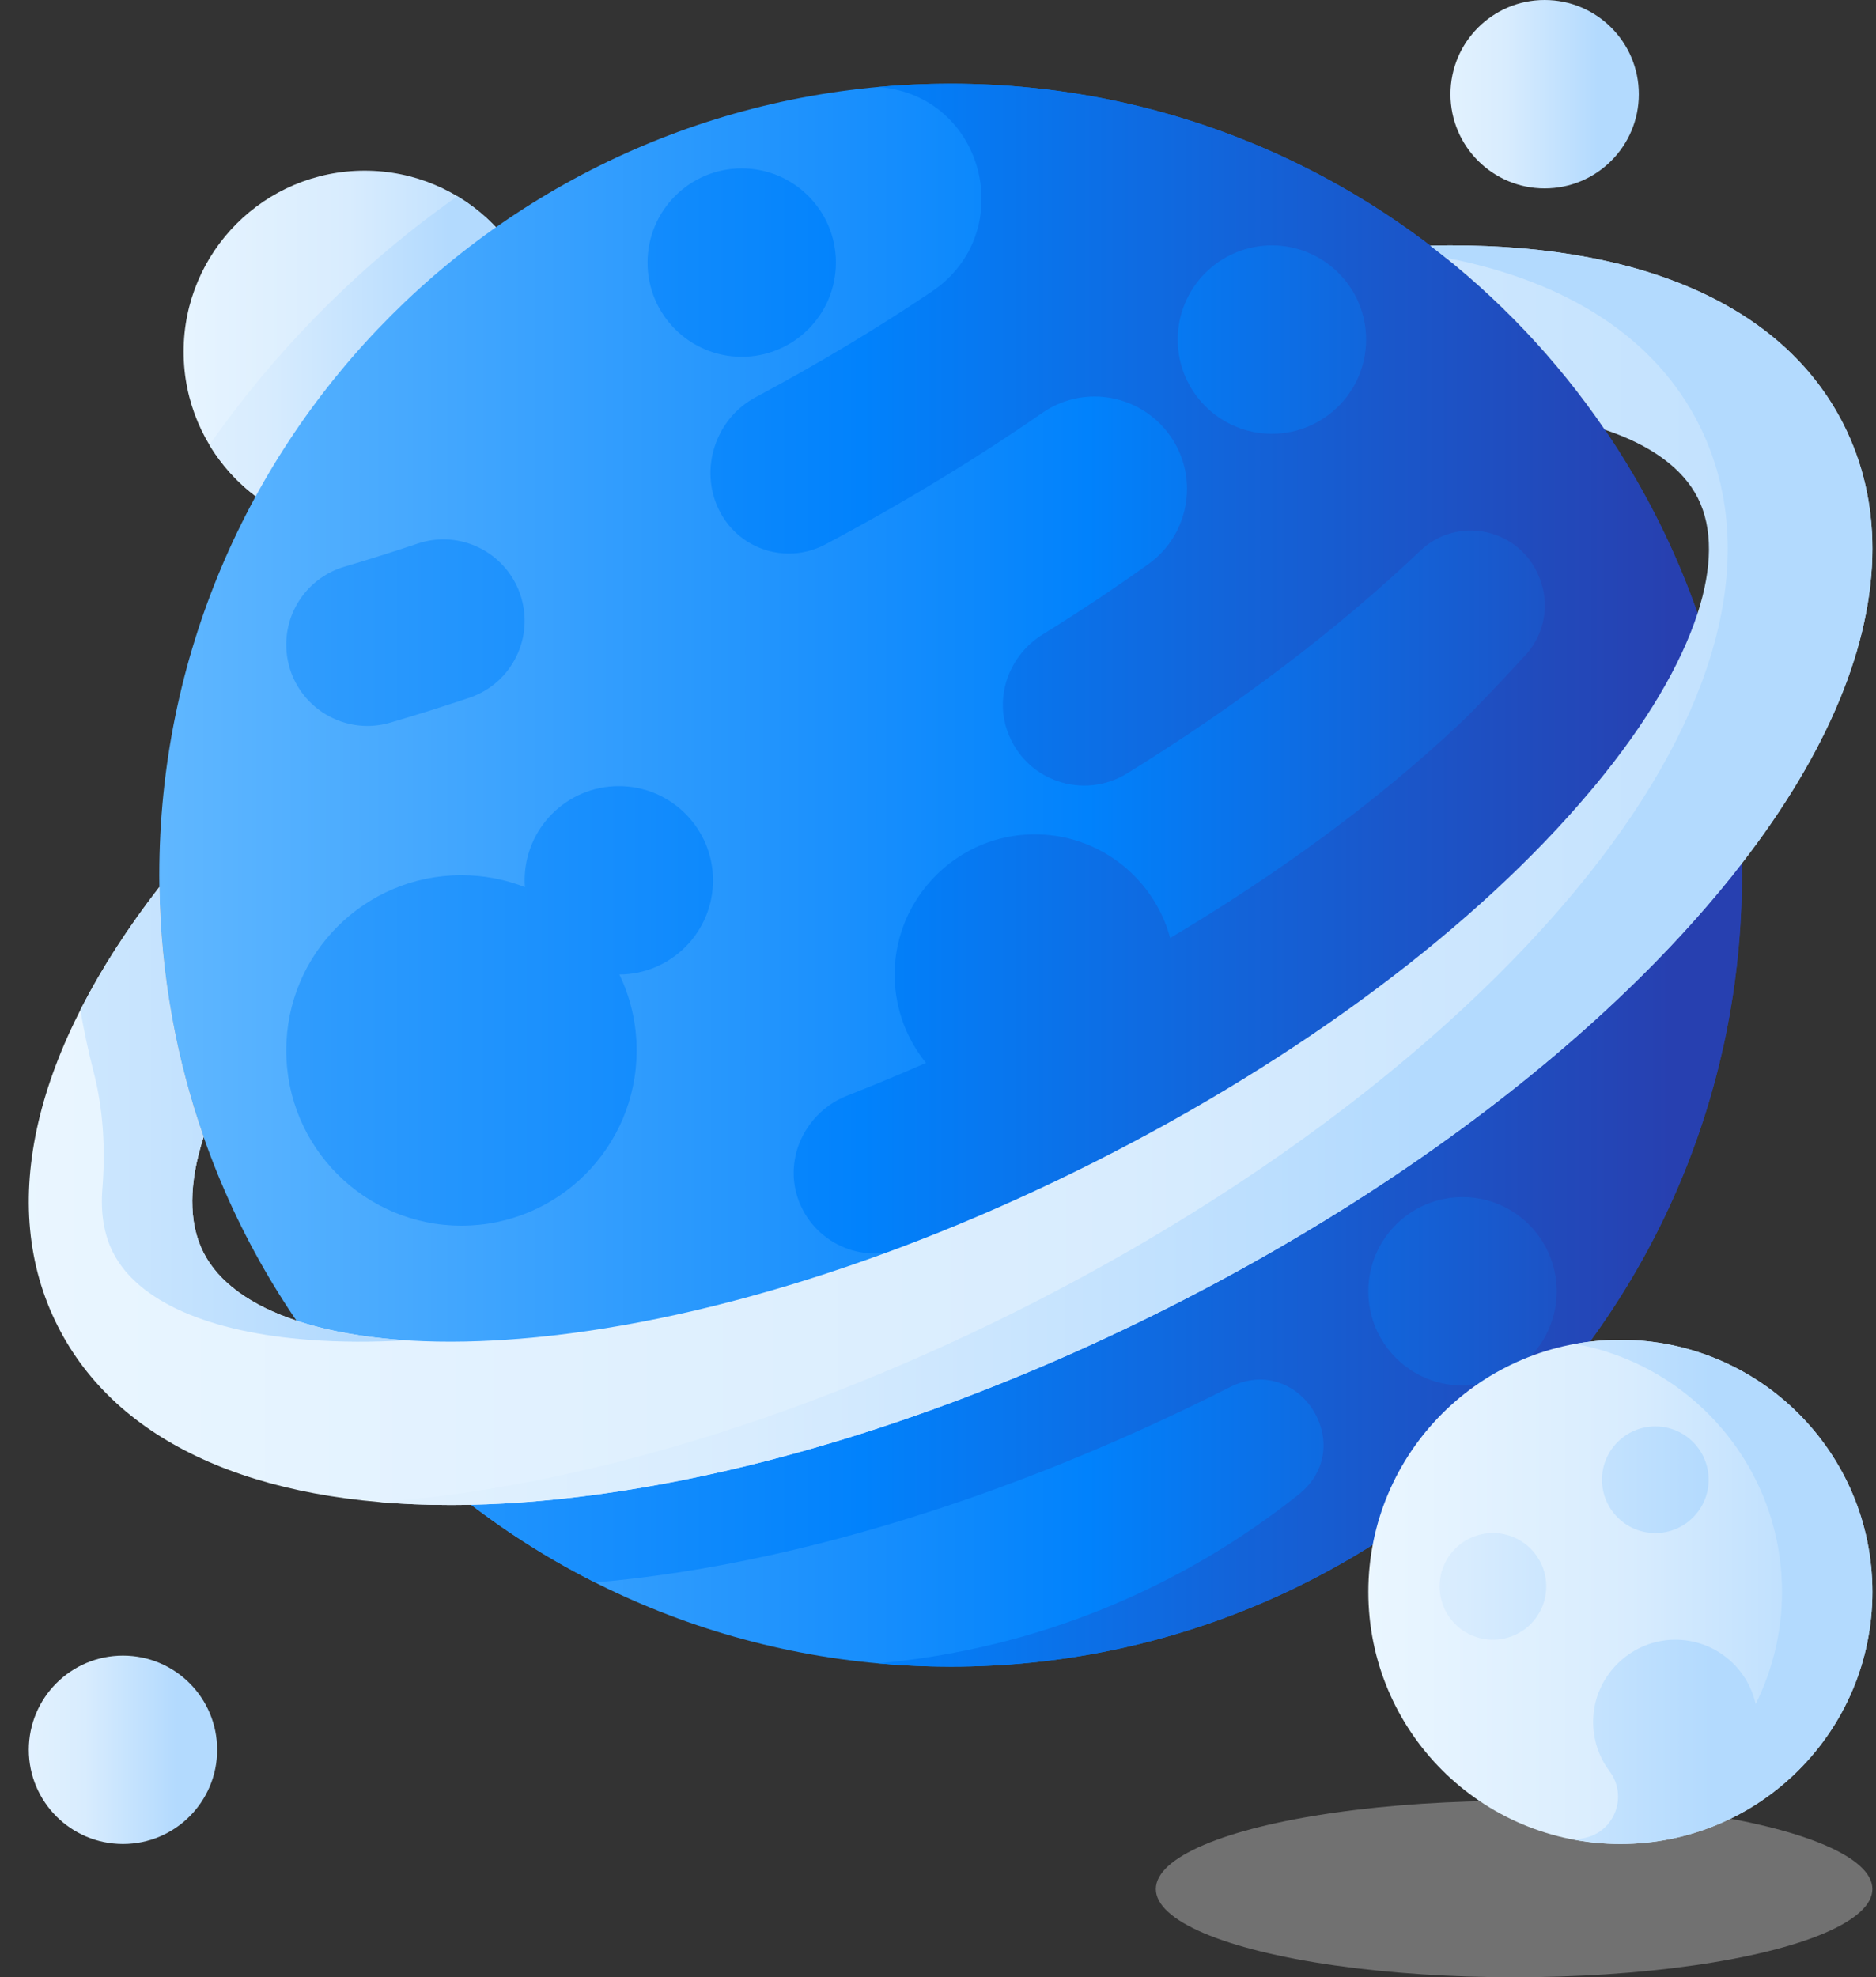 <svg width="521" height="549" viewBox="0 0 521 549" fill="none" xmlns="http://www.w3.org/2000/svg">
<rect x="0" y="0" width="521" height="549" fill="#333333" stroke="none"/>
<g id="uranus2">
<g id="full">
<ellipse id="shadow" cx="420.5" cy="524.5" rx="99.5" ry="24.5" fill="#939393" fill-opacity="0.65"/>
<g id="back-moons">
<g id="Group">
<path id="Vector" d="M101.256 147.917C129.015 147.917 151.519 125.413 151.519 97.653C151.519 69.894 129.015 47.39 101.256 47.39C73.496 47.39 50.992 69.894 50.992 97.653C50.992 125.413 73.496 147.917 101.256 147.917Z" fill="url(#paint0_linear)"/>
<path id="Vector_2" d="M58.167 123.541C76.932 96.723 100.252 73.331 127.013 54.491C141.688 63.268 151.519 79.31 151.519 97.653C151.519 125.413 129.015 147.917 101.256 147.917C82.965 147.917 66.961 138.145 58.167 123.541Z" fill="url(#paint1_linear)"/>
</g>
<path id="Vector_3" d="M428.978 52.31C443.423 52.31 455.133 40.6 455.133 26.155C455.133 11.71 443.423 0 428.978 0C414.533 0 402.823 11.71 402.823 26.155C402.823 40.6 414.533 52.31 428.978 52.31Z" fill="url(#paint2_linear)"/>
</g>
<g id="planet">
<path id="Vector_4" d="M264.001 462.761C385.372 462.761 483.762 364.37 483.762 243C483.762 121.629 385.372 23.238 264.001 23.238C142.63 23.238 44.24 121.629 44.24 243C44.24 364.37 142.63 462.761 264.001 462.761Z" fill="url(#paint3_linear)"/>
<g id="Group_2">
<path id="Vector_5" d="M108.396 200.647C115.676 198.51 122.994 196.207 130.338 193.741C142.254 189.742 148.581 176.743 144.423 164.882L144.42 164.873C140.341 153.238 127.668 147.004 115.981 150.934C109.193 153.217 102.435 155.347 95.723 157.321C85.424 160.35 78.666 170.183 79.572 180.881C80.776 195.097 94.707 204.667 108.396 200.647Z" fill="url(#paint4_linear)"/>
<path id="Vector_6" d="M176.806 291.66C176.806 284.108 175.085 276.959 172.016 270.582C186.387 270.496 198.012 258.822 198.012 244.431C198.012 229.986 186.302 218.275 171.857 218.275C157.413 218.275 145.702 229.986 145.702 244.431C145.702 245.063 145.732 245.688 145.776 246.308C140.309 244.182 134.369 243.003 128.15 243.003C101.277 243.003 79.492 264.788 79.492 291.66C79.492 318.533 101.277 340.317 128.15 340.317C155.021 340.316 176.806 318.532 176.806 291.66Z" fill="url(#paint5_linear)"/>
<path id="Vector_7" d="M205.989 99.066C220.435 99.066 232.145 87.356 232.145 72.91C232.145 58.465 220.435 46.755 205.989 46.755C191.544 46.755 179.834 58.465 179.834 72.91C179.834 87.356 191.544 99.066 205.989 99.066Z" fill="url(#paint6_linear)"/>
<path id="Vector_8" d="M264.001 23.241C257.225 23.241 250.528 23.563 243.913 24.165C273.478 26.344 283.146 64.543 258.781 80.957C243.491 91.247 227.097 101.085 209.829 110.311C198.636 116.295 194.078 130.39 199.75 141.734C203.555 149.344 211.155 153.701 219.066 153.701C222.489 153.701 225.983 152.878 229.235 151.151C250.609 139.807 270.818 127.539 289.511 114.618C300.343 107.119 315.121 109.167 323.604 119.236C327.68 124.065 329.647 129.928 329.647 135.741C329.647 143.702 325.963 151.583 318.935 156.622C309.599 163.308 299.801 169.834 289.591 176.149C280.525 181.75 276.209 192.854 279.732 202.903C284.652 216.918 300.915 222.228 313.052 214.729C343.903 195.655 371.491 174.733 394.45 152.908C404.861 143.009 421.948 146.744 427.379 160.046C427.429 160.176 427.489 160.317 427.539 160.447C430.501 167.746 428.985 176.108 423.654 181.901C417.44 188.657 409.479 197.1 405.363 200.965C383.016 221.987 355.729 242.156 324.979 260.438C320.301 243.07 303.907 230.501 284.792 231.736C264.995 233.031 249.173 249.374 248.48 269.202C248.139 279.04 251.462 288.106 257.174 295.133C249.886 298.315 242.587 301.347 235.299 304.208C223.935 308.666 217.65 321.205 221.595 332.75C225.772 344.948 239.244 351.162 251.181 346.494C262.525 342.066 273.87 337.268 285.184 332.117C347.828 303.546 403.034 266.812 443.03 227.368C443.401 232.529 443.582 237.749 443.582 243C443.582 248.17 443.401 253.29 443.05 258.359C411.929 290.144 369.172 320.432 320.2 345.138C263.017 373.981 204.74 391.519 155.758 394.632C154.965 394.682 154.172 394.732 153.379 394.772C132.508 395.917 114.517 394.2 100.643 389.983C118.844 410.202 140.74 427.018 165.276 439.376C180.706 438.061 196.809 435.561 213.373 431.927C254.273 422.962 297.913 407.17 340.63 385.616C340.931 385.466 341.232 385.315 341.534 385.165C360.709 375.447 377.454 401.569 360.638 414.971C328.011 440.952 287.834 457.858 243.913 461.834C250.528 462.436 257.225 462.758 264.001 462.758C385.375 462.758 483.759 364.373 483.759 243C483.759 121.626 385.375 23.241 264.001 23.241ZM353.229 120.441C338.783 120.441 327.077 108.735 327.077 94.289C327.077 79.843 338.783 68.137 353.229 68.137C367.676 68.137 379.392 79.843 379.392 94.289C379.392 108.735 367.676 120.441 353.229 120.441ZM406.166 384.693C391.72 384.693 380.004 372.987 380.004 358.541C380.004 344.094 391.72 332.378 406.166 332.378C420.612 332.378 432.318 344.094 432.318 358.541C432.318 372.987 420.612 384.693 406.166 384.693Z" fill="url(#paint7_linear)"/>
</g>
<path id="Vector_9" d="M511.999 117.861C495.123 84.4 454.535 66.922 397.211 68.197C415.964 82.513 432.348 99.78 445.67 119.307C458.36 123.533 467.325 129.968 471.521 138.281C475.718 146.583 475.567 157.596 471.451 170.296C466.833 184.511 457.245 200.835 443.181 217.851C442.679 218.454 442.177 219.056 441.665 219.658C410.061 257.225 361.331 293.687 304.138 322.55C246.954 351.393 188.677 368.931 139.696 372.043C138.903 372.094 138.109 372.144 137.316 372.184C115.3 373.389 96.487 371.411 82.332 366.682C69.642 362.456 60.677 356.021 56.481 347.708C52.284 339.406 52.435 328.403 56.551 315.703C48.921 293.918 44.624 270.567 44.273 246.262C9.166 291.619 -0.893 334.667 16.003 368.138C32.306 400.464 70.736 417.872 124.998 417.872C126.906 417.872 128.833 417.852 130.791 417.802C133.742 417.742 136.744 417.621 139.786 417.461C158.027 416.467 177.343 413.716 197.311 409.339C238.21 400.374 281.851 384.582 324.567 363.028C367.274 341.474 405.905 315.754 437.418 288.186C452.808 274.723 466.502 260.819 478.137 246.734C480.075 244.395 481.942 242.066 483.729 239.737C507.712 208.756 520 178.859 520 152.346C520 140.038 517.35 128.472 511.999 117.861Z" fill="url(#paint8_linear)"/>
<path id="Vector_10" d="M520 152.346C520 178.859 507.712 208.756 483.729 239.737C481.942 242.066 480.075 244.395 478.137 246.734C466.502 260.819 452.808 274.723 437.418 288.186C405.905 315.754 367.274 341.474 324.567 363.028C281.851 384.582 238.21 400.374 197.311 409.339C177.343 413.716 158.027 416.467 139.786 417.461C136.744 417.621 133.742 417.742 130.791 417.802C128.833 417.852 126.906 417.872 124.998 417.872C118.262 417.872 111.767 417.601 105.522 417.069C112.509 416.547 119.647 415.784 126.916 414.77C136.774 413.405 146.874 411.588 157.134 409.339C198.033 400.374 241.674 384.582 284.391 363.028C327.097 341.474 365.728 315.754 397.241 288.186C412.631 274.723 426.325 260.819 437.96 246.734C456.442 224.367 468.911 202.471 475.155 181.901C478.257 171.691 479.824 161.802 479.824 152.346C479.824 140.038 477.173 128.472 471.822 117.861C459.725 93.877 435.43 78.106 401.518 71.57C400.102 70.426 398.667 69.301 397.211 68.197C454.535 66.922 495.123 84.4 511.999 117.861C517.35 128.472 520 140.038 520 152.346Z" fill="url(#paint9_linear)"/>
<path id="Vector_11" d="M82.323 366.682C69.633 362.456 60.668 356.021 56.482 347.708C52.285 339.406 52.436 328.403 56.552 315.703C52.95 305.424 50.1 294.81 48.056 283.899C45.757 271.679 44.46 259.105 44.274 246.262C35.309 257.844 27.988 269.275 22.321 280.435C23.322 286.267 24.557 292.02 26.013 297.684C28.724 308.238 29.303 319.181 28.436 330.043C27.9 336.762 28.849 342.724 31.364 347.707C38.271 361.381 58.048 369.954 86.087 372.032C94.35 372.655 103.315 372.705 112.882 372.153C112.882 372.143 112.882 372.143 112.882 372.143C101.205 371.401 90.905 369.544 82.323 366.682Z" fill="url(#paint10_linear)"/>
</g>
<g id="front-moons">
<g id="Group_3">
<path id="Vector_12" d="M450.003 511.998C488.661 511.998 519.999 480.66 519.999 442.002C519.999 403.344 488.661 372.005 450.003 372.005C411.345 372.005 380.007 403.344 380.007 442.002C380.007 480.66 411.345 511.998 450.003 511.998Z" fill="url(#paint11_linear)"/>
<g id="Group_4">
<path id="Vector_13" d="M450.004 372.005C445.716 372.005 441.525 372.412 437.449 373.15C470.113 379.069 494.891 407.632 494.891 442.002C494.891 453.195 492.249 463.765 487.577 473.144C485.209 462.483 475.394 454.623 463.868 455.32C452.668 455.996 443.45 464.994 442.528 476.178C442.044 482.053 443.785 487.51 447 491.799C452.105 498.609 448.523 508.438 440.218 510.293C439.302 510.498 438.379 510.685 437.45 510.854C441.525 511.592 445.716 511.998 450.005 511.998C488.663 511.998 520.001 480.66 520.001 442.002C520.001 403.344 488.661 372.005 450.004 372.005Z" fill="url(#paint12_linear)"/>
<path id="Vector_14" d="M414.61 455.278C422.788 455.278 429.418 448.648 429.418 440.47C429.418 432.292 422.788 425.662 414.61 425.662C406.432 425.662 399.802 432.292 399.802 440.47C399.802 448.648 406.432 455.278 414.61 455.278Z" fill="url(#paint13_linear)"/>
<path id="Vector_15" d="M459.71 425.662C467.888 425.662 474.518 419.032 474.518 410.854C474.518 402.676 467.888 396.046 459.71 396.046C451.532 396.046 444.902 402.676 444.902 410.854C444.902 419.032 451.532 425.662 459.71 425.662Z" fill="url(#paint14_linear)"/>
</g>
</g>
<path id="Vector_16" d="M34.156 511.998C48.601 511.998 60.311 500.288 60.311 485.843C60.311 471.398 48.601 459.688 34.156 459.688C19.71 459.688 8 471.398 8 485.843C8 500.288 19.71 511.998 34.156 511.998Z" fill="url(#paint15_linear)"/>
</g>
</g>
</g>
<defs>
<linearGradient id="paint0_linear" x1="39.849" y1="97.653" x2="149.073" y2="97.653" gradientUnits="userSpaceOnUse">
<stop stop-color="#EAF6FF"/>
<stop offset="0.521" stop-color="#D8ECFE"/>
<stop offset="1" stop-color="#B3DAFE"/>
</linearGradient>
<linearGradient id="paint1_linear" x1="17.763" y1="101.203" x2="124.867" y2="101.203" gradientUnits="userSpaceOnUse">
<stop stop-color="#EAF6FF"/>
<stop offset="0.521" stop-color="#D8ECFE"/>
<stop offset="1" stop-color="#B3DAFE"/>
</linearGradient>
<linearGradient id="paint2_linear" x1="390.613" y1="26.155" x2="443.83" y2="26.155" gradientUnits="userSpaceOnUse">
<stop stop-color="#EAF6FF"/>
<stop offset="0.521" stop-color="#D8ECFE"/>
<stop offset="1" stop-color="#B3DAFE"/>
</linearGradient>
<linearGradient id="paint3_linear" x1="44.241" y1="243" x2="483.762" y2="243" gradientUnits="userSpaceOnUse">
<stop stop-color="#60B7FF"/>
<stop offset="0.586" stop-color="#0182FC"/>
<stop offset="1" stop-color="#2740B0"/>
</linearGradient>
<linearGradient id="paint4_linear" x1="-79.005" y1="175.664" x2="464.133" y2="175.664" gradientUnits="userSpaceOnUse">
<stop stop-color="#60B7FF"/>
<stop offset="0.586" stop-color="#0182FC"/>
<stop offset="1" stop-color="#2740B0"/>
</linearGradient>
<linearGradient id="paint5_linear" x1="-79.005" y1="279.296" x2="464.133" y2="279.296" gradientUnits="userSpaceOnUse">
<stop stop-color="#60B7FF"/>
<stop offset="0.586" stop-color="#0182FC"/>
<stop offset="1" stop-color="#2740B0"/>
</linearGradient>
<linearGradient id="paint6_linear" x1="-79.005" y1="72.91" x2="464.133" y2="72.91" gradientUnits="userSpaceOnUse">
<stop stop-color="#60B7FF"/>
<stop offset="0.586" stop-color="#0182FC"/>
<stop offset="1" stop-color="#2740B0"/>
</linearGradient>
<linearGradient id="paint7_linear" x1="-78.999" y1="243" x2="464.13" y2="243" gradientUnits="userSpaceOnUse">
<stop stop-color="#60B7FF"/>
<stop offset="0.586" stop-color="#0182FC"/>
<stop offset="1" stop-color="#2740B0"/>
</linearGradient>
<linearGradient id="paint8_linear" x1="-5.924" y1="243.002" x2="604.331" y2="243.002" gradientUnits="userSpaceOnUse">
<stop stop-color="#EAF6FF"/>
<stop offset="0.521" stop-color="#D8ECFE"/>
<stop offset="1" stop-color="#B3DAFE"/>
</linearGradient>
<linearGradient id="paint9_linear" x1="5.994" y1="243.002" x2="393.612" y2="243.002" gradientUnits="userSpaceOnUse">
<stop stop-color="#EAF6FF"/>
<stop offset="0.521" stop-color="#D8ECFE"/>
<stop offset="1" stop-color="#B3DAFE"/>
</linearGradient>
<linearGradient id="paint10_linear" x1="-123.512" y1="309.399" x2="97.736" y2="309.399" gradientUnits="userSpaceOnUse">
<stop stop-color="#EAF6FF"/>
<stop offset="0.521" stop-color="#D8ECFE"/>
<stop offset="1" stop-color="#B3DAFE"/>
</linearGradient>
<linearGradient id="paint11_linear" x1="380.007" y1="442.002" x2="520" y2="442.002" gradientUnits="userSpaceOnUse">
<stop stop-color="#EAF6FF"/>
<stop offset="0.521" stop-color="#D8ECFE"/>
<stop offset="1" stop-color="#B3DAFE"/>
</linearGradient>
<linearGradient id="paint12_linear" x1="331.264" y1="442.002" x2="475.915" y2="442.002" gradientUnits="userSpaceOnUse">
<stop stop-color="#EAF6FF"/>
<stop offset="0.521" stop-color="#D8ECFE"/>
<stop offset="1" stop-color="#B3DAFE"/>
</linearGradient>
<linearGradient id="paint13_linear" x1="331.264" y1="440.47" x2="475.915" y2="440.47" gradientUnits="userSpaceOnUse">
<stop stop-color="#EAF6FF"/>
<stop offset="0.521" stop-color="#D8ECFE"/>
<stop offset="1" stop-color="#B3DAFE"/>
</linearGradient>
<linearGradient id="paint14_linear" x1="331.264" y1="410.854" x2="475.915" y2="410.854" gradientUnits="userSpaceOnUse">
<stop stop-color="#EAF6FF"/>
<stop offset="0.521" stop-color="#D8ECFE"/>
<stop offset="1" stop-color="#B3DAFE"/>
</linearGradient>
<linearGradient id="paint15_linear" x1="-4.209" y1="485.843" x2="49.009" y2="485.843" gradientUnits="userSpaceOnUse">
<stop stop-color="#EAF6FF"/>
<stop offset="0.521" stop-color="#D8ECFE"/>
<stop offset="1" stop-color="#B3DAFE"/>
</linearGradient>
</defs>
</svg>
